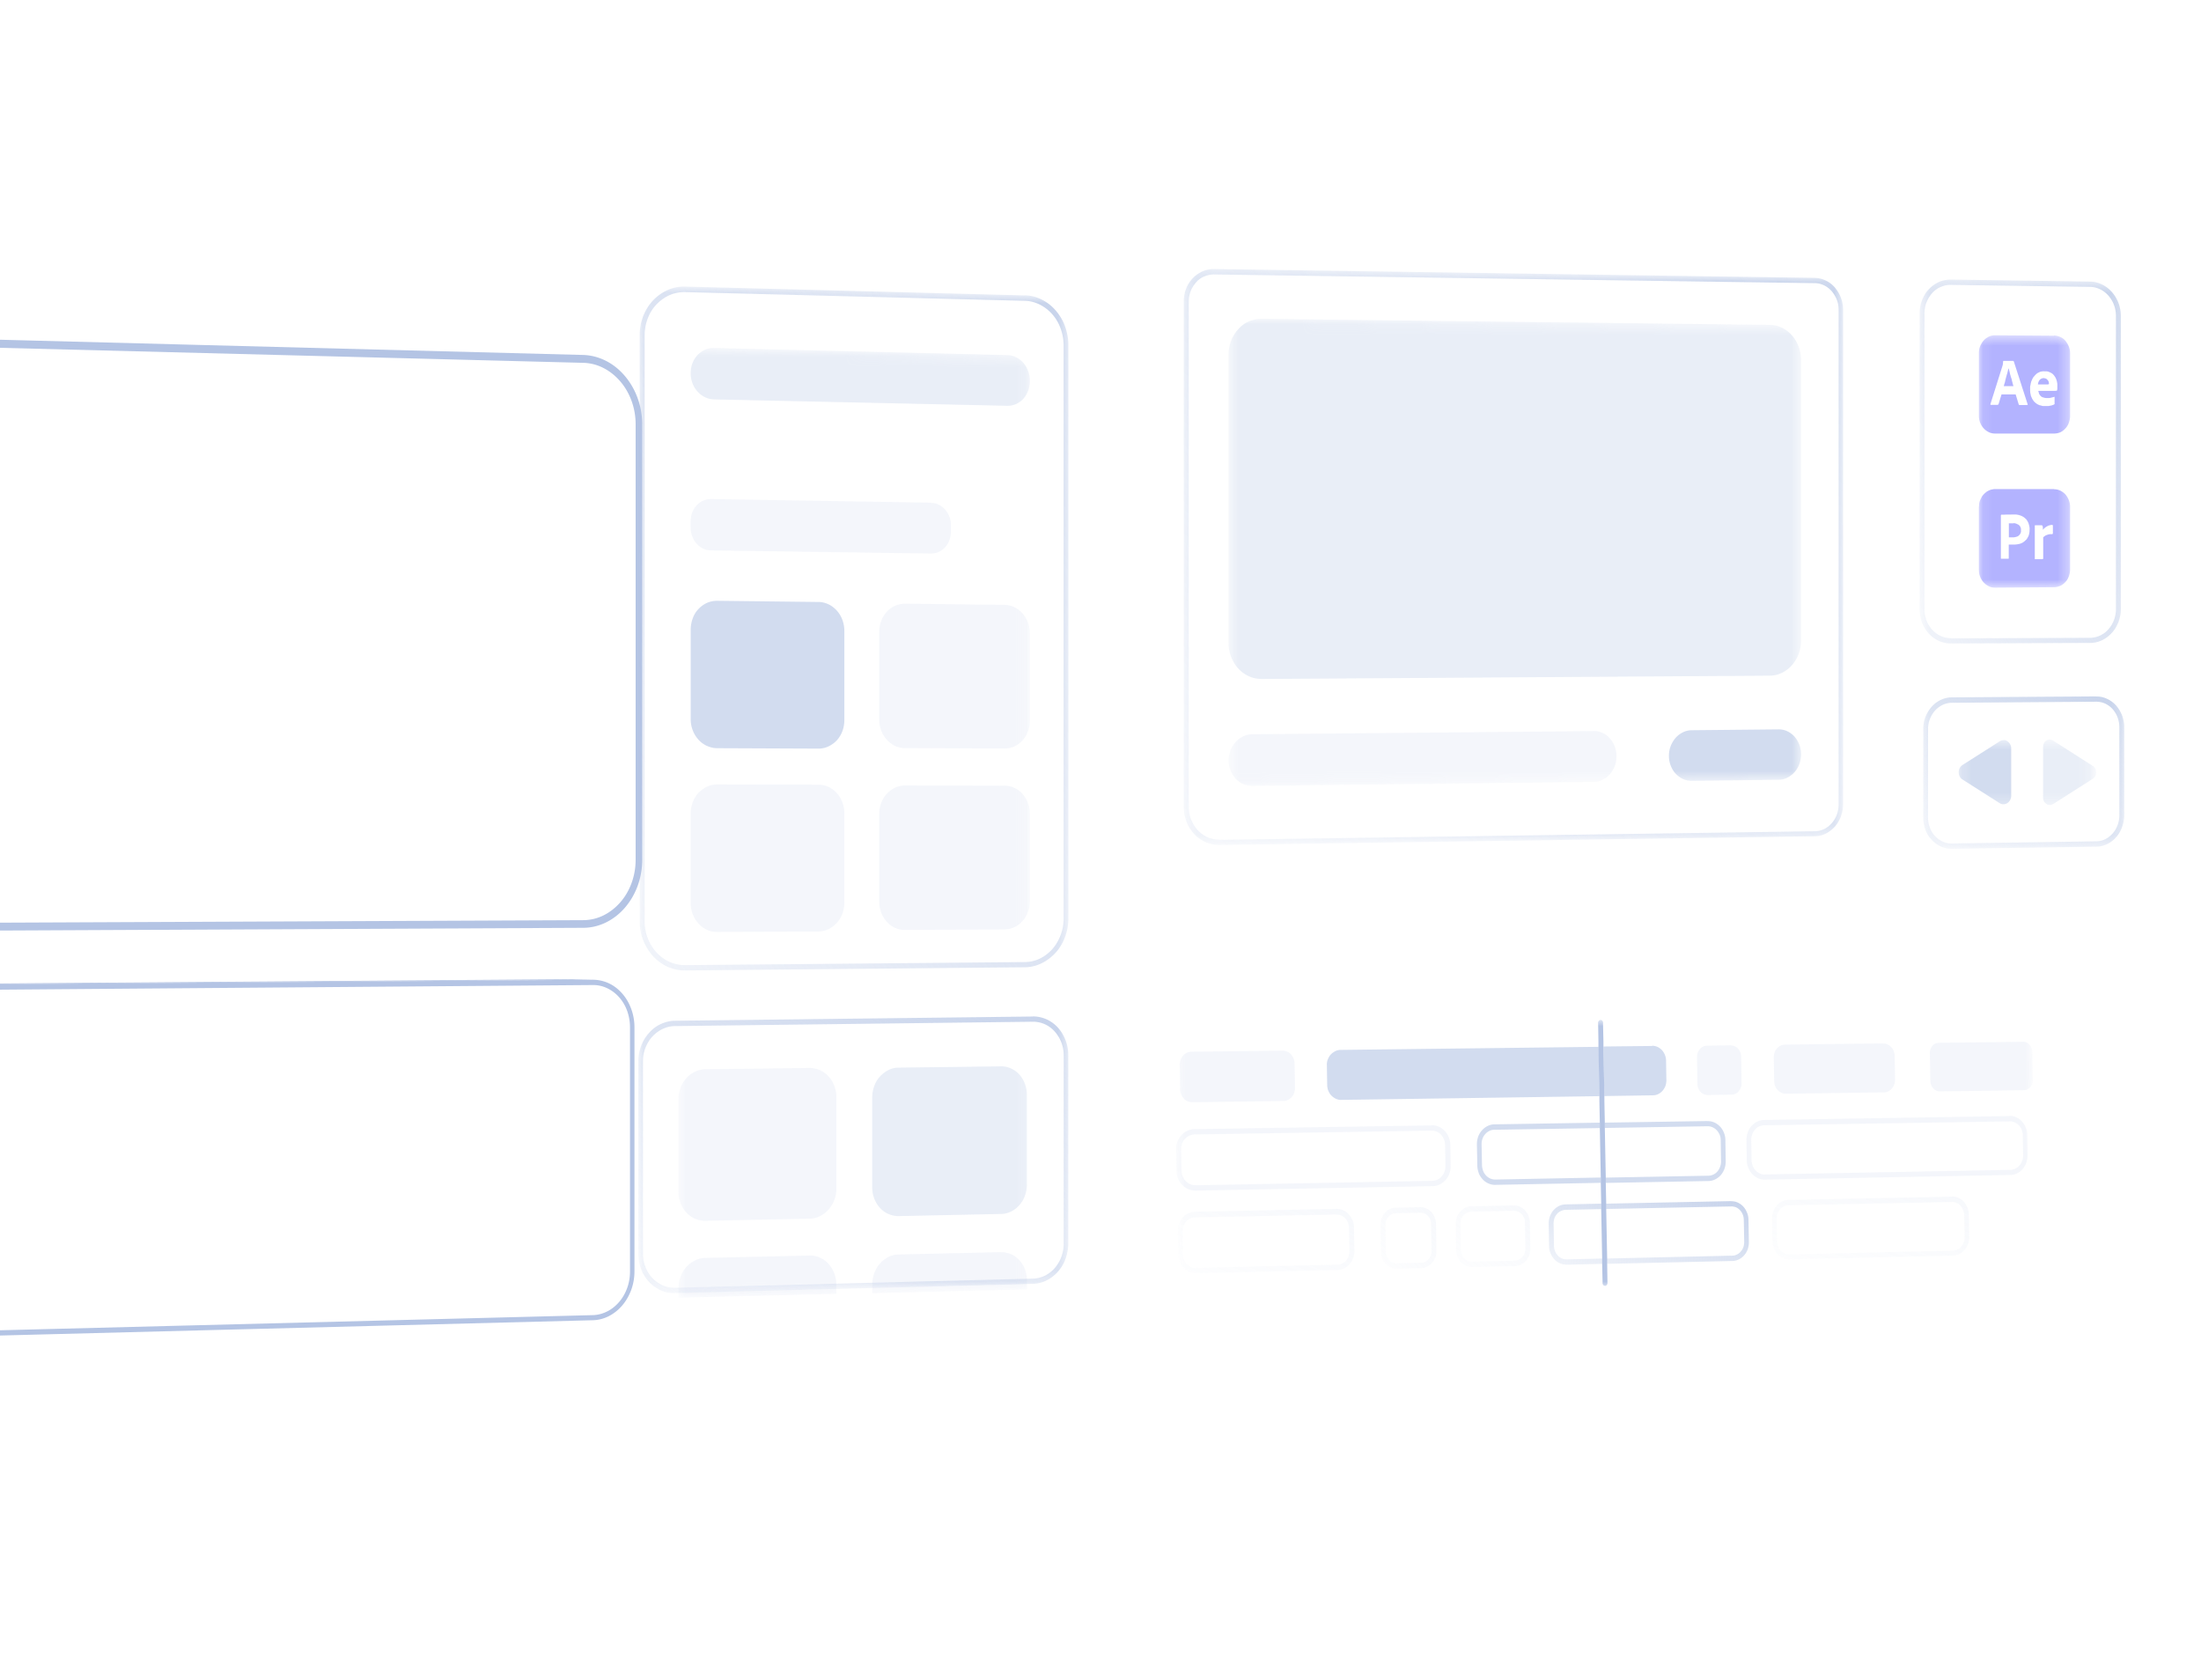 <svg xmlns:xlink="http://www.w3.org/1999/xlink" xmlns="http://www.w3.org/2000/svg" width="207" height="158" fill="none">
    <style>
        <![CDATA[.B{fill:#B4C4E4}.C{fill:#fff}.D{opacity:.15}.E{fill:#ffffff}.F{fill-opacity:.75}.G{opacity:.6}.H{color-interpolation-filters:sRGB}.I{flood-opacity:0}]]></style>
    <g filter="url(#b)">
        <mask id="A" maskUnits="userSpaceOnUse" x="190" y="92" width="3" height="1">
            <path d="M190.96 92.561l1.89.06h-.03-.03-.03-.03l-1.89-.06h.03.03.03.03z" class="C"/>
        </mask>
        <g mask="url(#A)" class="E">
            <path d="M192.74 92.621l-1.89-.06h.03.03.03.03l1.89.06h-.03-.03-.03-.03z"/>
        </g>
        <mask id="B" maskUnits="userSpaceOnUse" x="190" y="92" width="3" height="1">
            <path d="M190.97 92.08l1.89.05h-.03-.03-.03-.03l-1.89-.05h.03.03.03.03z" class="C"/>
        </mask>
        <g mask="url(#B)" class="B">
            <path d="M192.74 92.13l-1.89-.05h.03.03.03.03l1.89.05h-.03-.03-.03-.03z"/>
        </g>
        <path d="M109.42 93.271l-1.62-.07 83.04-.64 1.9.06-83.32.65z" class="E"/>
        <path d="M109.42 92.76l-1.62-.06 83.04-.62 1.9.05-83.32.63z" class="B"/>
        <mask id="C" maskUnits="userSpaceOnUse" x="107" y="125" width="3" height="1">
            <path d="M108.88 125.77l-1.62-.2.13.01h.13.13.13l1.62.2h-.14-.13-.13c-.04 0-.09 0-.13-.01h.01z" class="C"/>
        </mask>
        <g mask="url(#C)" class="B">
            <path d="M108.88 125.77l-1.62-.2.13.01h.13.13.13l1.62.2h-.14-.13-.13c-.04 0-.09 0-.13-.01"/>
        </g>
        <mask id="D" maskUnits="userSpaceOnUse" x="103" y="121" width="6" height="5">
            <path d="M108.88 125.77l-1.62-.2c-.47-.06-.91-.21-1.31-.44a3.79 3.79 0 0 1-1.06-.9 4.15 4.15 0 0 1-.7-1.25c-.16-.46-.26-.97-.26-1.5l1.61.18c0 .53.09 1.04.26 1.51s.41.89.71 1.26a3.79 3.79 0 0 0 1.06.9c.4.23.85.38 1.32.44h-.01z"
                  class="C"/>
        </mask>
        <g mask="url(#D)" class="E">
            <path d="M108.88 125.77l-1.62-.2c-.47-.06-.91-.21-1.31-.44a3.79 3.79 0 0 1-1.06-.9 4.15 4.15 0 0 1-.7-1.25c-.16-.46-.26-.97-.26-1.5l1.61.18c0 .53.09 1.04.26 1.51s.41.89.71 1.26a3.79 3.79 0 0 0 1.06.9c.4.23.85.38 1.32.44"/>
        </g>
        <path d="M105.54 121.669l-1.6-.19V97.44l1.6.08v24.15z" class="E"/>
        <path d="M192.74 92.621c.49 0 .95.1 1.37.3a3.54 3.54 0 0 1 1.12.85c.32.36.57.79.75 1.27s.27 1.01.27 1.56v22.95c0 .55-.1 1.09-.27 1.57s-.43.92-.75 1.3a3.53 3.53 0 0 1-1.12.89c-.42.21-.88.34-1.37.35l-83.32 2.13a3.63 3.63 0 0 1-1.51-.29c-.47-.2-.88-.5-1.23-.88a4.28 4.28 0 0 1-.83-1.32c-.2-.5-.3-1.05-.3-1.64v-24.14c0-.59.11-1.14.3-1.65s.48-.97.83-1.35a3.9 3.9 0 0 1 1.23-.91 3.63 3.63 0 0 1 1.51-.34l83.32-.65z"
              fill="url(#e)"/>
        <mask id="E" maskUnits="userSpaceOnUse" x="103" y="93" width="7" height="5">
            <path d="M105.54 97.521l-1.61-.08a4.64 4.64 0 0 1 .3-1.64c.19-.5.48-.96.83-1.34a3.94 3.94 0 0 1 1.23-.91c.47-.22.97-.34 1.5-.34l1.62.06c-.54 0-1.04.13-1.51.34a3.79 3.79 0 0 0-1.23.91 4.31 4.31 0 0 0-.83 1.35c-.2.51-.3 1.07-.3 1.65z"
                  class="C"/>
        </mask>
        <g mask="url(#E)" class="E">
            <path d="M105.54 97.521l-1.61-.08a4.73 4.73 0 0 1 .19-1.32c.12-.41.31-.8.54-1.15a3.98 3.98 0 0 1 .82-.91c.31-.25.66-.47 1.04-.61l1.62.06c-.38.15-.73.35-1.05.61s-.59.57-.82.92-.41.74-.54 1.16-.19.86-.19 1.33"/>
            <path d="M108.14 93.511l-1.62-.06c.1-.04.2-.07.3-.1s.21-.05.31-.07l.32-.05.33-.02 1.62.06c-.11 0-.22 0-.33.02l-.32.05a3.53 3.53 0 0 0-.31.08l-.3.1"/>
        </g>
        <mask id="F" maskUnits="userSpaceOnUse" x="103" y="121" width="6" height="6">
            <path d="M108.82 126.28l-1.62-.2a4.12 4.12 0 0 1-1.47-.49 4.19 4.19 0 0 1-1.18-1c-.33-.4-.6-.88-.79-1.4a4.9 4.9 0 0 1-.29-1.68l1.61.18c0 .6.1 1.17.29 1.69s.46 1 .79 1.41.74.75 1.19 1.01.95.43 1.47.49v-.01z"
                  class="C"/>
        </mask>
        <g mask="url(#F)" class="B">
            <path d="M108.82 126.28l-1.62-.2a4.12 4.12 0 0 1-1.47-.49 4.19 4.19 0 0 1-1.18-1c-.33-.4-.6-.88-.79-1.4a4.9 4.9 0 0 1-.29-1.68l1.61.18c0 .6.1 1.17.29 1.69s.46 1 .79 1.41.74.75 1.19 1.01.95.43 1.47.49"/>
        </g>
        <path d="M105.08 121.679l-1.61-.19v-24.04l1.61.08v24.15z" class="B"/>
        <mask id="G" maskUnits="userSpaceOnUse" x="103" y="92" width="7" height="6">
            <path d="M105.08 97.529l-1.61-.08c0-.65.12-1.27.34-1.84s.54-1.08.93-1.51a4.31 4.31 0 0 1 1.38-1.02 4.01 4.01 0 0 1 1.68-.38l1.62.06a4.02 4.02 0 0 0-1.69.38c-.52.24-.99.59-1.38 1.03s-.71.95-.93 1.51-.34 1.19-.34 1.85z"
                  class="C"/>
        </mask>
        <g mask="url(#G)" class="B">
            <path d="M105.08 97.529l-1.61-.08c0-.52.08-1.01.22-1.48a5.08 5.08 0 0 1 .6-1.29 4.53 4.53 0 0 1 .92-1.03c.35-.29.75-.52 1.17-.69l1.62.06c-.42.16-.82.4-1.17.69a4.82 4.82 0 0 0-.93 1.03c-.26.39-.47.83-.61 1.3s-.22.97-.22 1.49"/>
            <path d="M108 93.029l-1.62-.06.34-.11.35-.08.36-.05.37-.02 1.62.06c-.12 0-.25 0-.37.02l-.36.05a3.59 3.59 0 0 0-.35.08l-.34.11z"/>
        </g>
        <path d="M192.74 92.131c.54 0 1.06.12 1.53.34s.89.55 1.25.96.64.89.84 1.43a5.03 5.03 0 0 1 .31 1.75v22.94c0 .62-.11 1.22-.31 1.76s-.49 1.04-.84 1.45a4.15 4.15 0 0 1-1.25 1c-.47.24-.99.38-1.53.39l-83.32 2.15a3.84 3.84 0 0 1-1.69-.33 4.19 4.19 0 0 1-1.38-.98c-.39-.42-.71-.92-.93-1.48s-.34-1.18-.34-1.84v-24.15a5.15 5.15 0 0 1 .34-1.85c.22-.57.54-1.08.93-1.51s.86-.78 1.38-1.03 1.09-.38 1.69-.38l83.32-.62zm3.51 27.43v-22.95a4.6 4.6 0 0 0-.27-1.56c-.17-.47-.43-.91-.75-1.27a3.54 3.54 0 0 0-1.12-.85 3.02 3.02 0 0 0-1.37-.3l-83.32.65c-.54 0-1.04.13-1.51.34a3.79 3.79 0 0 0-1.23.91 4.31 4.31 0 0 0-.83 1.35c-.2.51-.3 1.07-.3 1.65v24.14a4.64 4.64 0 0 0 .3 1.64 4 4 0 0 0 .83 1.32c.35.37.77.67 1.23.88s.97.31 1.51.29l83.32-2.13c.49-.01.95-.14 1.37-.35s.8-.52 1.12-.89.57-.81.75-1.3.27-1.02.27-1.57z"
              class="B"/>
    </g>
    <g filter="url(#c)">
        <mask id="H" maskUnits="userSpaceOnUse" x="108" y="86" width="3" height="1">
            <path d="M110.53 86.87l-1.62-.03h.03.03.03.03l1.62.03h-.03-.03-.03-.03z" class="C"/>
        </mask>
        <g mask="url(#H)" class="B">
            <path d="M110.53 86.87l-1.62-.03h.03.03.03.03l1.62.03h-.03-.03-.03-.03z"/>
        </g>
        <mask id="I" maskUnits="userSpaceOnUse" x="108" y="32" width="3" height="1">
            <path d="M108.28 32.26l1.62-.2c.06 0 .12-.01.19-.02s.12 0 .19-.01.13 0 .19 0h.19l-1.62.2h-.19-.19c-.06 0-.12 0-.19.01l-.18.02h-.01z"
                  class="C"/>
        </mask>
        <g mask="url(#I)" class="B">
            <path d="M110.66 32.02l-1.62.2h-.19-.19c-.06 0-.12 0-.19.01l-.18.02 1.62-.2c.06 0 .12-.01.19-.02s.12 0 .19-.01.13 0 .19 0h.19"/>
        </g>
        <mask id="J" maskUnits="userSpaceOnUse" x="103" y="80" width="8" height="7">
            <path d="M110.53 86.869l-1.62-.03a5.2 5.2 0 0 1-2.07-.49c-.64-.3-1.21-.74-1.68-1.27s-.87-1.16-1.13-1.86-.42-1.47-.42-2.27h1.61a6.34 6.34 0 0 0 .42 2.29 6.02 6.02 0 0 0 1.14 1.87 5.56 5.56 0 0 0 1.69 1.28c.64.31 1.34.48 2.07.5l-.01-.02z"
                  class="C"/>
        </mask>
        <g mask="url(#J)" class="E">
            <path d="M110.53 86.869l-1.62-.03a5.2 5.2 0 0 1-2.07-.49c-.64-.3-1.21-.74-1.68-1.27s-.87-1.16-1.13-1.86-.42-1.47-.42-2.27h1.61a6.34 6.34 0 0 0 .42 2.29 6.02 6.02 0 0 0 1.14 1.87 5.56 5.56 0 0 0 1.69 1.28c.64.31 1.34.48 2.07.5"/>
        </g>
        <path d="M105.21 80.95l-1.61-.01V38.01l1.61-.17v43.11z" class="E"/>
        <mask id="K" maskUnits="userSpaceOnUse" x="103" y="32" width="7" height="7">
            <path d="M108.28 32.259l1.62-.2a4.94 4.94 0 0 0-1.85.62c-.56.32-1.07.75-1.49 1.26a5.78 5.78 0 0 0-.99 1.77 6.43 6.43 0 0 0-.36 2.13l-1.61.18c0-.75.13-1.46.36-2.12a5.73 5.73 0 0 1 .99-1.76c.42-.51.92-.94 1.48-1.26s1.18-.53 1.84-.62h.01z"
                  class="C"/>
        </mask>
        <g mask="url(#K)" class="E">
            <path d="M105.21 37.839l-1.61.18c0-.65.1-1.27.27-1.85s.43-1.12.76-1.6.71-.9 1.16-1.25.94-.62 1.47-.81l1.62-.2a5.15 5.15 0 0 0-1.47.81c-.44.35-.83.77-1.16 1.26a6.04 6.04 0 0 0-.76 1.6 6.29 6.29 0 0 0-.27 1.86"/>
            <path d="M108.87 32.299l-1.62.2.25-.08.25-.07c.08-.02.17-.04.26-.05l.26-.04 1.62-.2-.26.04c-.08.02-.17.03-.26.05l-.26.07-.25.08"/>
        </g>
        <path d="M191.829 34.109a4.52 4.52 0 0 1 1.93.49c.59.3 1.12.73 1.57 1.25s.81 1.14 1.06 1.82.39 1.43.39 2.21v40.96a6.36 6.36 0 0 1-.39 2.2c-.25.68-.61 1.29-1.06 1.8s-.98.93-1.57 1.22-1.24.45-1.93.45l-81.17.35c-.75 0-1.47-.16-2.12-.46a5.38 5.38 0 0 1-1.73-1.27c-.49-.54-.89-1.18-1.17-1.89s-.43-1.49-.43-2.31v-43.09c0-.82.15-1.6.43-2.31a5.82 5.82 0 0 1 1.17-1.86c.49-.52 1.08-.95 1.73-1.23s1.37-.43 2.12-.41l81.17 2.09v-.01z"
              fill="url(#f)"/>
        <mask id="L" maskUnits="userSpaceOnUse" x="102" y="80" width="9" height="8">
            <path d="M110.5 87.63l-1.62-.04a5.7 5.7 0 0 1-2.32-.56 6.14 6.14 0 0 1-1.9-1.43 6.69 6.69 0 0 1-1.28-2.1c-.3-.79-.47-1.65-.47-2.56h1.6c0 .92.17 1.79.47 2.58a6.74 6.74 0 0 0 1.28 2.11 6.33 6.33 0 0 0 1.9 1.44 5.55 5.55 0 0 0 2.33.56h.01z"
                  class="C"/>
        </mask>
        <g mask="url(#L)" class="B">
            <path d="M110.5 87.63l-1.62-.04a5.7 5.7 0 0 1-2.32-.56 6.14 6.14 0 0 1-1.9-1.43 6.69 6.69 0 0 1-1.28-2.1c-.3-.79-.47-1.65-.47-2.56h1.6c0 .92.17 1.79.47 2.58a6.74 6.74 0 0 0 1.28 2.11 6.33 6.33 0 0 0 1.9 1.44 5.55 5.55 0 0 0 2.33.56"/>
        </g>
        <path d="M104.52 80.95l-1.61-.01V38l1.61-.18v43.13z" class="B"/>
        <mask id="M" maskUnits="userSpaceOnUse" x="102" y="31" width="8" height="7">
            <path d="M108.18 31.509l1.62-.21c-.74.09-1.45.34-2.08.7s-1.2.85-1.68 1.43-.86 1.25-1.12 1.99-.41 1.55-.41 2.39l-1.6.18c0-.84.14-1.65.41-2.38s.64-1.41 1.12-1.99a6.1 6.1 0 0 1 1.67-1.42c.63-.36 1.33-.6 2.07-.7v.01z"
                  class="C"/>
        </mask>
        <g mask="url(#M)" class="B">
            <path d="M104.519 37.818l-1.6.18a7.19 7.19 0 0 1 .31-2.09c.2-.66.49-1.26.86-1.8s.81-1.02 1.31-1.41a5.87 5.87 0 0 1 1.66-.92l1.62-.21c-.6.21-1.16.52-1.66.92s-.94.87-1.31 1.42-.66 1.15-.86 1.81-.31 1.36-.31 2.1"/>
            <path d="M108.66 31.569l-1.62.21.28-.09.28-.08c.09-.03.19-.04.29-.06l.29-.05 1.62-.21a2.5 2.5 0 0 0-.29.05l-.29.06a2.29 2.29 0 0 0-.28.08l-.28.09z"/>
        </g>
        <path d="M191.83 33.379c.77.02 1.5.22 2.17.56s1.27.83 1.77 1.42.91 1.29 1.19 2.06a7.28 7.28 0 0 1 .44 2.49v40.94a7.18 7.18 0 0 1-.44 2.48c-.28.76-.69 1.45-1.19 2.03s-1.1 1.05-1.77 1.38-1.4.51-2.17.51l-81.17.38a5.63 5.63 0 0 1-2.38-.52c-.73-.34-1.4-.82-1.95-1.43a6.94 6.94 0 0 1-1.32-2.13c-.31-.8-.48-1.68-.48-2.61v-43.12c0-.93.17-1.8.48-2.6a6.4 6.4 0 0 1 1.32-2.1 6.06 6.06 0 0 1 1.95-1.39c.73-.32 1.54-.49 2.38-.47l81.17 2.12zm4.95 47.47v-40.96c0-.78-.14-1.53-.39-2.21s-.61-1.3-1.06-1.82-.98-.95-1.57-1.25a4.38 4.38 0 0 0-1.93-.49l-81.17-2.09c-.75-.02-1.47.13-2.12.41a5.12 5.12 0 0 0-1.73 1.23 6.05 6.05 0 0 0-1.17 1.86c-.28.7-.43 1.49-.43 2.31v43.11c0 .82.15 1.6.43 2.31s.68 1.35 1.17 1.89a5.38 5.38 0 0 0 1.73 1.27c.65.3 1.37.46 2.12.46l81.17-.35c.69 0 1.34-.16 1.93-.45s1.12-.71 1.57-1.22.81-1.12 1.06-1.8a6.36 6.36 0 0 0 .39-2.2"
              class="B"/>
    </g>
    <mask id="N" maskUnits="userSpaceOnUse" x="111" y="25" width="63" height="55">
        <path d="M111.33 79.51V25.26l62.02.91V78.6l-62.02.91z" class="C"/>
    </mask>
    <g mask="url(#N)">
        <path d="M170.68 26.619l-56.5-.82c-.33 0-.64.06-.93.19s-.54.31-.76.54-.39.51-.51.82a2.78 2.78 0 0 0-.19 1v47.5a3.31 3.31 0 0 0 .23 1.22c.15.38.36.71.62.99s.57.51.92.66.72.24 1.12.23l55.99-.81c.31 0 .6-.08.87-.21s.51-.32.71-.55.36-.5.48-.8.17-.63.17-.98v-46.44a2.84 2.84 0 0 0-.17-.98c-.11-.3-.28-.57-.48-.8s-.44-.42-.71-.55-.56-.21-.87-.21"
              fill="url(#g)"/>
        <path d="M114.69 78.959a2.77 2.77 0 0 1-1.12-.23c-.34-.15-.66-.38-.92-.66s-.47-.62-.62-.99a3.23 3.23 0 0 1-.23-1.22v-47.5c0-.36.07-.7.19-1s.3-.58.51-.82.47-.42.76-.54.6-.2.93-.19l56.5.82c.31 0 .6.08.87.21s.51.32.71.55.36.5.48.8.17.63.17.98v46.46a2.84 2.84 0 0 1-.17.98c-.11.3-.28.57-.48.8s-.44.42-.71.55-.56.21-.87.21l-55.99.81m55.98-52.85l-56.5-.83c-.39 0-.77.07-1.11.23a2.92 2.92 0 0 0-.91.65c-.26.28-.47.61-.61.97s-.22.77-.22 1.2v47.51c0 .5.09.98.26 1.42a3.67 3.67 0 0 0 .72 1.15c.3.33.67.59 1.07.76s.84.27 1.3.27l55.99-.82a2.31 2.31 0 0 0 1.04-.25 2.83 2.83 0 0 0 .85-.65c.24-.27.44-.6.57-.96s.21-.75.21-1.17v-46.45a3.24 3.24 0 0 0-.21-1.17 3.3 3.3 0 0 0-.57-.96 2.54 2.54 0 0 0-.85-.65c-.32-.15-.67-.24-1.04-.25"
              fill="url(#h)" class="F"/>
    </g>
    <mask id="O" maskUnits="userSpaceOnUse" x="180" y="26" width="20" height="54">
        <path d="M180.55 79.86V26.25l19.22.28v53.04l-19.22.29z" class="C"/>
    </mask>
    <g mask="url(#O)">
        <path d="M196.57 26.979l-13.1-.19a2.39 2.39 0 0 0-.96.2c-.3.13-.56.33-.79.57a2.44 2.44 0 0 0-.53.86 3.06 3.06 0 0 0-.2 1.05v27.84c0 .37.07.73.2 1.05a2.89 2.89 0 0 0 .53.86c.22.24.49.44.79.58s.62.21.96.21l13.1-.05c.34 0 .66-.08.95-.22s.55-.34.77-.58a2.57 2.57 0 0 0 .52-.86c.12-.33.19-.67.19-1.04v-27.56c0-.37-.07-.72-.19-1.05a2.57 2.57 0 0 0-.52-.86c-.22-.24-.48-.45-.77-.59a2.33 2.33 0 0 0-.95-.23"
              fill="url(#i)"/>
        <path d="M183.47 60.009c-.34 0-.66-.07-.96-.21s-.56-.33-.79-.58-.41-.54-.53-.86-.2-.68-.2-1.05v-27.84c0-.37.07-.73.2-1.05a3.02 3.02 0 0 1 .53-.86 2.22 2.22 0 0 1 .79-.57c.3-.13.62-.21.96-.2l13.1.19c.34 0 .66.09.95.23a2.44 2.44 0 0 1 .77.59c.22.25.4.54.52.86a3.01 3.01 0 0 1 .19 1.05v27.57c0 .37-.07.72-.19 1.04s-.3.61-.52.86-.48.44-.77.58-.61.21-.95.22l-13.1.05m13.1-33.55l-13.1-.19c-.4 0-.79.08-1.14.24s-.66.39-.93.67-.48.63-.63 1.01a3.39 3.39 0 0 0-.23 1.25v27.85a3.43 3.43 0 0 0 .23 1.25c.15.38.36.73.63 1.02s.58.52.93.68.73.25 1.14.25l13.1-.05c.4 0 .78-.09 1.12-.25s.65-.4.92-.69.47-.63.62-1.01.23-.8.23-1.24v-27.56c0-.44-.08-.86-.23-1.24a3.4 3.4 0 0 0-.62-1.02c-.26-.29-.57-.53-.92-.7s-.72-.26-1.12-.27z"
              fill="url(#j)" class="F"/>
        <path d="M197.14 65.989l-13.58.1a1.91 1.91 0 0 0-.86.2c-.26.13-.51.31-.71.53a2.49 2.49 0 0 0-.48.78c-.11.29-.18.61-.18.95v8.36c0 .34.06.66.18.95s.28.55.48.77a2.11 2.11 0 0 0 .71.51c.27.12.56.18.86.18l13.58-.2a2.04 2.04 0 0 0 .85-.2c.26-.12.5-.31.69-.53a2.66 2.66 0 0 0 .47-.78 2.67 2.67 0 0 0 .17-.95v-8.27c0-.33-.06-.65-.17-.94s-.27-.55-.47-.77-.43-.39-.69-.51-.55-.19-.85-.18z"
              fill="url(#k)"/>
        <path d="M183.56 79.318c-.31 0-.6-.06-.86-.18s-.51-.3-.71-.51-.37-.48-.48-.77-.18-.61-.18-.95v-8.36c0-.34.06-.66.18-.95s.28-.56.48-.78.44-.4.71-.53.56-.2.86-.2l13.58-.1c.3 0 .59.06.85.18s.5.3.69.51.36.48.47.77.17.61.17.94v8.27a2.67 2.67 0 0 1-.17.95c-.11.29-.27.56-.47.78a2.36 2.36 0 0 1-.69.53 1.9 1.9 0 0 1-.85.2l-13.58.2zm13.58-13.83l-13.58.09c-.37 0-.72.09-1.04.24s-.61.37-.85.64-.44.59-.58.94-.21.74-.21 1.15v8.36c0 .41.08.79.21 1.14s.33.67.58.93a2.86 2.86 0 0 0 .85.62c.32.15.67.22 1.04.22l13.58-.2c.36 0 .71-.09 1.03-.24a2.61 2.61 0 0 0 .84-.64c.24-.27.43-.58.56-.94a3.34 3.34 0 0 0 .21-1.14v-8.27a2.99 2.99 0 0 0-.21-1.13c-.14-.34-.33-.66-.56-.92s-.52-.47-.84-.62-.66-.23-1.03-.22"
              fill="url(#l)" class="F"/>
    </g>
    <mask id="P" maskUnits="userSpaceOnUse" x="186" y="31" width="9" height="25">
        <path d="M186.09 55.34V31.52l8.59.06v23.71l-8.59.05z" class="C"/>
    </mask>
    <g mask="url(#P)">
        <path opacity=".75"
              d="M192.2 35.559s-.09 0-.14.02-.09.03-.13.06-.08.06-.11.1-.06.08-.08.13c-.01.02-.02.04-.03.07s-.02.05-.02.07-.01.05-.02.07 0 .05-.01.07h.76.06.05.05.04l.08-.04v-.04l-.02-.14c-.02-.06-.04-.11-.07-.15a1.2 1.2 0 0 0-.11-.12c-.04-.04-.09-.06-.13-.07s-.1-.03-.15-.03m-3.33-.91l-.03.12-.03.13-.03.13c-.01.05-.02.09-.04.13-.01.05-.03.1-.04.14l-.04.15c-.01.05-.03.1-.04.15s-.03.1-.04.15l-.03.15c-.01.05-.02.1-.04.14s-.03.09-.04.14-.03.09-.04.13h.91l-.02-.07c-.01-.03-.01-.05-.02-.07s-.02-.05-.02-.07-.02-.05-.02-.07c0-.03-.01-.05-.02-.08s-.01-.06-.02-.09-.02-.06-.02-.09-.02-.06-.02-.09l-.03-.09-.03-.09-.03-.09c-.01-.03-.02-.06-.02-.09l-.03-.09c-.01-.03-.02-.06-.02-.09s-.02-.06-.02-.09-.02-.06-.02-.08c0-.03-.01-.06-.02-.08s-.01-.05-.02-.08-.01-.05-.02-.07-.01-.05-.02-.07m3.54 3.51h-.02-.02-.04-.19c-.06 0-.12-.01-.18-.03s-.11-.03-.16-.04-.1-.04-.15-.06c-.04-.02-.09-.04-.13-.07l-.12-.09c-.04-.03-.07-.07-.11-.1s-.07-.08-.1-.12-.06-.08-.08-.12-.05-.08-.07-.13a1.63 1.63 0 0 0-.06-.13c-.02-.04-.03-.09-.04-.14l-.03-.14c-.01-.05-.02-.09-.02-.14s-.01-.1-.01-.14v-.15-.16c0-.05 0-.11.02-.16s.02-.1.03-.16.03-.1.04-.16a.58.58 0 0 1 .05-.14 1.96 1.96 0 0 0 .06-.14c.02-.05.05-.09.07-.13a.47.47 0 0 1 .09-.12l.09-.11.1-.1c.03-.03.07-.06.11-.09s.08-.05.12-.07l.13-.06c.04-.02.09-.03.14-.04s.1-.01.15-.02.11 0 .16 0h.02.02.13c.04 0 .09.01.13.02s.08.02.12.04.08.03.12.05l.11.06c.04.02.07.05.1.07s.06.06.09.09.05.06.08.1l.07.1c.02.03.04.07.06.11a.61.61 0 0 1 .05.12c.01.04.03.08.04.12l.03.12c.01.04.01.08.02.12s0 .08.01.12 0 .08 0 .12v.07.07.06.06l-.02.16-.05.05h-.11s-.03.01-.05.01h-.05-.06-.06-.06-.06-.07-.07-1.13s0 .05.02.08.01.06.02.09l.03.09c.01.03.03.06.04.08.02.02.03.05.05.07s.04.05.06.07.05.04.07.06.05.03.08.04c.03.02.07.03.11.04l.11.03a.43.43 0 0 0 .12.02h.12.09.09c.03 0 .06 0 .09-.01s.06-.01.09-.02c.03 0 .05 0 .08-.02s.05-.01.08-.02.05-.02.08-.02.05-.02.08-.03l.02.04v.65l-.03.03c-.03.01-.06.03-.09.04l-.09.03-.09.03c-.03.01-.06.01-.09.02-.03 0-.07.01-.1.02s-.07.01-.1.01h-.1-.11m-5.21-.09l-.03-.07 1.15-3.65.03-.13.02-.26.02-.04h.93l.05.03 1.31 4.06-.03.06h-.75l-.06-.05-.29-.95h-1.33l-.28.92-.07.06h-.68m5.97-6.5l-5.55-.04c-.21 0-.41.04-.59.13s-.35.21-.48.36a1.9 1.9 0 0 0-.33.53c-.08.2-.12.42-.12.65v5.9c0 .23.04.45.12.65s.19.38.33.53a1.68 1.68 0 0 0 .48.36c.18.09.38.13.59.13h5.55c.21 0 .41-.04.59-.12s.34-.21.48-.36.25-.33.32-.53.12-.42.12-.65v-5.87c0-.23-.04-.45-.12-.65s-.19-.38-.32-.54-.3-.28-.48-.36-.38-.13-.59-.14m-3.82 17.661h-.02-.02-.09-.1-.1-.1v1.32h.14.19.1c.03 0 .07 0 .1-.01s.07-.01.1-.02l.1-.03c.03 0 .06-.02.09-.03s.05-.03.08-.05.05-.04.07-.06.04-.04.06-.07c.02-.02.04-.05.05-.08s.03-.06.04-.09a.36.36 0 0 0 .02-.11v-.12-.09c0-.03 0-.06-.01-.09l-.03-.09c-.01-.03-.03-.06-.04-.08s-.03-.05-.05-.07l-.06-.06c-.02-.02-.04-.04-.07-.05s-.05-.03-.08-.04-.06-.03-.09-.04l-.09-.03c-.03-.01-.06-.01-.09-.02s-.06 0-.1 0m2.73.66l.09-.1.09-.09c.03-.03.07-.05.1-.08s.07-.05.11-.07.08-.05.13-.07.09-.04.13-.05l.14-.03c.05-.01.1-.01.14-.01l.05.04v.78l-.06.05h-.03-.17c-.05 0-.11.02-.16.03s-.11.03-.16.05-.1.04-.15.07l-.18.14v2.01l-.05.05h-.7-.02-.02v-.03-.02-2.2-.3-.31-.07-.07-.07-.07-.03l.02-.02h.64l.07.06c0 .03.02.06.02.09s.01.06.01.09v.09.09m-3.91 2.75l-.04-.04v-4.07l.03-.05h.2l.27-.01h.31l.33-.01h.21c.07 0 .13.01.19.02s.12.02.18.04l.16.05.13.06c.04.02.08.05.12.07s.08.06.12.09.07.07.11.1c.03.03.06.06.08.1s.05.07.07.11l.06.12c.02.04.03.08.05.12l.03.13.03.13.02.13c.01.05 0 .09 0 .13l-.01.24-.04.22c-.02.07-.04.14-.07.2l-.1.18c-.03.05-.07.11-.12.15s-.09.09-.14.13l-.15.11c-.05.03-.11.06-.17.08-.06.03-.12.05-.19.06s-.13.03-.2.04l-.21.02h-.22-.18-.16v1.29.02l-.02.02h-.02-.69m4.99-6.55h-5.55c-.1 0-.2.02-.3.04a1.11 1.11 0 0 0-.29.1c-.1.05-.18.09-.26.16s-.16.13-.23.21-.14.16-.19.26l-.14.29a1.18 1.18 0 0 0-.08.31l-.03.33v5.9c0 .23.04.45.12.65s.19.38.33.53a1.68 1.68 0 0 0 .48.36c.18.09.38.13.59.13l5.55-.04c.21 0 .41-.05.59-.13s.34-.21.48-.36.25-.33.32-.53.12-.42.12-.65v-5.87c0-.23-.04-.45-.12-.65s-.19-.38-.32-.53-.3-.27-.48-.36-.38-.13-.59-.13"
              fill="#99f"/>
    </g>
    <mask id="Q" maskUnits="userSpaceOnUse" x="110" y="95" width="82" height="27">
        <path d="M110.85 121.92l-.45-25.589 80.66-.85.43 24.469-80.64 1.97z" class="C"/>
    </mask>
    <g mask="url(#Q)">
        <path d="M120.61 98.801l-8.56.1c-.15 0-.3.04-.43.1s-.25.15-.35.26a1.28 1.28 0 0 0-.24.39c-.06.15-.08.31-.08.47l.04 2.34c0 .17.04.33.1.47a1.39 1.39 0 0 0 .25.38c.1.11.23.2.36.25a1.23 1.23 0 0 0 .44.09l8.56-.12c.15 0 .3-.04.43-.1s.25-.15.35-.26a1.09 1.09 0 0 0 .23-.39 1.45 1.45 0 0 0 .08-.47l-.04-2.32c0-.17-.04-.33-.1-.47a1.36 1.36 0 0 0-.24-.38c-.1-.11-.22-.19-.36-.25a1.08 1.08 0 0 0-.44-.09z"
              class="B D"/>
        <path d="M150.35 98.44l-24.26.29c-.18 0-.36.04-.51.12s-.3.18-.42.31-.21.29-.28.46-.1.36-.09.56l.03 1.84a1.47 1.47 0 0 0 .11.56c.07.17.17.33.29.45s.27.23.43.3.33.11.52.1l24.26-.35-.08-4.66m5.03-.06l-4.58.05.08 4.66 4.58-.07c.18 0 .34-.04.5-.12a1.23 1.23 0 0 0 .4-.31c.11-.13.21-.28.27-.45s.09-.36.09-.56l-.03-1.81a1.42 1.42 0 0 0-.11-.55c-.07-.17-.16-.32-.28-.45s-.26-.23-.41-.3a1.18 1.18 0 0 0-.5-.11"
              class="B G"/>
        <path d="M162.77 98.301l-2.23.03a.78.78 0 0 0-.37.09c-.11.06-.22.13-.3.23a1.27 1.27 0 0 0-.2.34c-.05.13-.07.27-.07.42l.04 2.51a1.07 1.07 0 0 0 .08.41c.05.12.12.24.21.34a.84.84 0 0 0 .31.22c.12.05.24.08.38.08l2.23-.03a.78.78 0 0 0 .37-.09c.11-.06.22-.13.3-.23a1.27 1.27 0 0 0 .2-.34c.05-.13.07-.27.07-.42l-.04-2.5a1.07 1.07 0 0 0-.08-.41c-.05-.12-.12-.24-.21-.34a.84.84 0 0 0-.31-.22c-.12-.05-.24-.08-.38-.08m14.34-.19l-9.23.11c-.15 0-.29.04-.42.1s-.24.15-.34.26-.17.24-.22.38-.08.3-.08.47l.04 2.23c0 .17.04.32.09.46s.14.27.24.38a1.07 1.07 0 0 0 .35.25.99.99 0 0 0 .42.09l9.23-.13a.92.92 0 0 0 .41-.1 1.03 1.03 0 0 0 .33-.26c.09-.11.17-.24.22-.38a1.39 1.39 0 0 0 .08-.46l-.04-2.22c0-.16-.04-.32-.09-.46a1.16 1.16 0 0 0-.23-.37 1.07 1.07 0 0 0-.34-.25.99.99 0 0 0-.42-.09m13.13-.16l-7.89.09c-.12 0-.23.03-.34.08s-.2.12-.27.21-.14.2-.18.31-.06.25-.06.38l.05 2.62c0 .13.03.26.08.38s.11.22.19.31.18.16.28.21.22.07.34.07l7.89-.11c.12 0 .24-.03.34-.08a.79.79 0 0 0 .27-.21c.07-.09.14-.2.18-.31s.06-.25.06-.38l-.05-2.61c0-.13-.03-.26-.07-.38s-.11-.22-.19-.31-.17-.16-.28-.21-.22-.07-.34-.07"
              class="B D"/>
        <path d="M125.67 114.211l-13.29.27a1.04 1.04 0 0 0-.46.11 1.25 1.25 0 0 0-.37.28 1.33 1.33 0 0 0-.25.41 1.17 1.17 0 0 0-.08.5l.04 2.21a1.34 1.34 0 0 0 .1.49c.06.15.15.29.26.4s.24.21.38.27a1.18 1.18 0 0 0 .46.09l13.29-.3c.16 0 .31-.04.45-.11a1.25 1.25 0 0 0 .37-.28c.11-.12.19-.26.24-.41s.09-.32.08-.49l-.04-2.19c0-.18-.04-.34-.1-.49s-.15-.29-.26-.4a1.12 1.12 0 0 0-.38-.26c-.15-.06-.3-.09-.46-.09"
              fill="url(#m)" class="D"/>
        <path d="M112.46 119.24a1.18 1.18 0 0 1-.46-.09c-.14-.06-.27-.15-.38-.27s-.2-.25-.26-.4a1.34 1.34 0 0 1-.1-.49l-.04-2.21a1.59 1.59 0 0 1 .08-.5c.05-.15.14-.29.25-.41a1.25 1.25 0 0 1 .37-.28c.14-.07.29-.11.46-.11l13.29-.27a1.18 1.18 0 0 1 .46.09c.14.06.27.15.38.26a1.38 1.38 0 0 1 .26.4c.07.15.1.32.1.49l.04 2.19a1.57 1.57 0 0 1-.08.49 1.3 1.3 0 0 1-.24.41c-.1.12-.23.21-.37.28s-.29.11-.45.11l-13.29.3m13.2-5.55l-13.29.27c-.23 0-.44.06-.64.15s-.37.23-.52.39-.26.36-.34.58a2.02 2.02 0 0 0-.12.7l.04 2.21c0 .25.05.48.14.69a1.92 1.92 0 0 0 .36.56c.15.16.33.28.53.37s.42.13.65.13l13.29-.31c.22 0 .44-.06.63-.15s.37-.23.51-.39.26-.36.34-.57.12-.45.12-.69l-.04-2.19c0-.25-.05-.48-.14-.69a1.92 1.92 0 0 0-.36-.56c-.15-.16-.33-.28-.52-.37s-.41-.13-.64-.13z"
              fill="url(#n)" class="D F"/>
        <path d="M133.58 114.051l-2.3.05c-.14 0-.27.04-.39.09s-.22.14-.31.24-.16.22-.21.35-.07.27-.07.42l.04 2.55a.99.99 0 0 0 .09.42c.06.13.13.24.22.34s.2.17.32.23.25.08.39.08l2.3-.05c.14 0 .27-.04.38-.09a1 1 0 0 0 .31-.24c.09-.1.16-.22.21-.35s.07-.27.07-.42l-.04-2.54a1.16 1.16 0 0 0-.08-.42c-.05-.13-.13-.24-.22-.34s-.2-.17-.32-.22-.25-.08-.39-.08"
              fill="url(#o)" class="D"/>
        <path d="M131.36 118.811c-.14 0-.27-.02-.39-.08s-.23-.13-.32-.23-.17-.21-.22-.34a1.43 1.43 0 0 1-.09-.42l-.04-2.55c0-.15.02-.29.07-.42s.12-.25.21-.35.19-.18.31-.24a.86.86 0 0 1 .39-.09l2.3-.05c.14 0 .27.02.39.08s.23.13.32.22a1 1 0 0 1 .22.34 1.16 1.16 0 0 1 .08.42l.04 2.54c0 .15-.02.29-.07.42s-.12.25-.21.35-.19.18-.31.24a.85.85 0 0 1-.38.09l-2.3.05m2.21-5.27l-2.3.05c-.2 0-.39.05-.57.14a1.44 1.44 0 0 0-.46.35c-.13.15-.23.32-.3.51s-.11.4-.1.62l.04 2.55c0 .22.05.43.13.61s.19.36.32.5.29.25.47.33.37.12.57.11l2.3-.05a1.19 1.19 0 0 0 .56-.14 1.56 1.56 0 0 0 .46-.35c.13-.15.23-.32.3-.51s.11-.4.1-.62l-.04-2.54a1.6 1.6 0 0 0-.13-.62c-.08-.19-.19-.36-.32-.5s-.29-.25-.47-.33-.37-.12-.57-.11"
              fill="url(#p)" class="D F"/>
        <path d="M142.37 113.871l-4.01.08c-.14 0-.27.04-.4.1a.87.87 0 0 0-.32.25c-.09.11-.16.22-.21.36a1.07 1.07 0 0 0-.07.44l.04 2.46c0 .15.03.3.09.43s.13.25.22.35a.94.94 0 0 0 .33.23c.12.05.26.08.4.08l4.01-.09c.14 0 .27-.04.39-.1a.96.96 0 0 0 .32-.25c.09-.11.16-.23.21-.36s.08-.28.07-.44l-.04-2.45c0-.15-.03-.3-.09-.43a1.18 1.18 0 0 0-.23-.35c-.1-.1-.21-.18-.33-.23s-.26-.08-.4-.08"
              fill="url(#q)" class="D"/>
        <path d="M138.44 118.639c-.14 0-.28-.03-.4-.08s-.23-.13-.33-.23-.17-.22-.22-.35-.08-.28-.09-.43l-.04-2.46a1.31 1.31 0 0 1 .07-.44 1.07 1.07 0 0 1 .21-.36 1.11 1.11 0 0 1 .32-.25c.12-.06.25-.09.4-.1l4.01-.08c.14 0 .27.03.4.08s.23.13.33.23a1.18 1.18 0 0 1 .23.35c.06.13.09.28.09.43l.04 2.45a1.31 1.31 0 0 1-.07.44 1.07 1.07 0 0 1-.21.36 1.11 1.11 0 0 1-.32.25 1.02 1.02 0 0 1-.39.1l-4.01.09m3.92-5.28l-4.01.08a1.23 1.23 0 0 0-.57.14c-.17.09-.33.21-.47.36a1.53 1.53 0 0 0-.31.52c-.07.19-.11.41-.11.64l.04 2.46a1.65 1.65 0 0 0 .13.63 1.6 1.6 0 0 0 .33.51c.14.14.3.26.48.34s.37.12.58.11l4.01-.09a1.23 1.23 0 0 0 .57-.14c.17-.09.33-.21.46-.36a1.71 1.71 0 0 0 .31-.52c.07-.19.11-.41.1-.63l-.04-2.45a1.65 1.65 0 0 0-.13-.63 1.91 1.91 0 0 0-.32-.51c-.13-.15-.3-.26-.47-.34s-.37-.12-.58-.12z"
              fill="url(#r)" class="D F"/>
        <path d="M150.61 113.699l-3.35.07c-.16 0-.32.04-.45.11a1.39 1.39 0 0 0-.37.28c-.11.12-.19.26-.24.41s-.09.32-.08.5l.04 2.1a1.35 1.35 0 0 0 .1.5c.06.15.15.29.26.4s.24.21.38.27a1.18 1.18 0 0 0 .46.09l3.35-.08-.08-4.66m12.23-.25l-11.78.24.08 4.66 11.78-.27c.16 0 .31-.04.45-.11s.26-.16.36-.28.18-.26.24-.41.08-.32.08-.5l-.04-2.08a1.34 1.34 0 0 0-.1-.49c-.06-.15-.15-.29-.25-.4a1.26 1.26 0 0 0-.37-.27.98.98 0 0 0-.45-.09z"
              fill="url(#s)"/>
        <path d="M150.6 113.189l-3.35.07a1.46 1.46 0 0 0-.63.15c-.19.09-.37.23-.51.39a1.85 1.85 0 0 0-.34.58 2.02 2.02 0 0 0-.12.7l.04 2.1c0 .25.05.48.14.69a1.92 1.92 0 0 0 .36.56c.15.16.33.29.53.37a1.7 1.7 0 0 0 .64.13l3.35-.08v-.5l-3.36.08a1.18 1.18 0 0 1-.46-.09c-.14-.06-.27-.15-.38-.27s-.2-.25-.26-.4a1.35 1.35 0 0 1-.1-.5l-.04-2.1c0-.18.03-.34.08-.5a1.2 1.2 0 0 1 .24-.41 1.01 1.01 0 0 1 .37-.28c.14-.06.29-.11.45-.11l3.35-.07v-.5m12.22-.25l-11.78.24v.5l11.79-.24a1.13 1.13 0 0 1 .45.09 1.07 1.07 0 0 1 .37.27c.11.12.19.25.25.4a1.34 1.34 0 0 1 .1.49l.04 2.08a1.59 1.59 0 0 1-.08.5 1.3 1.3 0 0 1-.24.41c-.1.12-.22.21-.36.28s-.29.11-.45.11l-11.78.27v.5l11.79-.27c.22 0 .43-.06.62-.15s.36-.23.5-.39.26-.36.33-.57a1.96 1.96 0 0 0 .11-.69l-.04-2.08c0-.24-.05-.47-.14-.68s-.2-.4-.35-.56-.32-.28-.51-.37-.4-.13-.62-.13"
              fill="url(#t)" class="F"/>
        <path d="M183.59 113.029l-15.37.31c-.16 0-.31.04-.44.11s-.26.16-.36.28-.18.26-.24.41-.08.32-.08.5l.04 2.07c0 .18.04.34.1.49s.15.29.25.4a1.26 1.26 0 0 0 .37.27.98.98 0 0 0 .45.09l15.37-.35c.16 0 .3-.04.44-.11s.25-.16.35-.28.18-.25.23-.41a1.62 1.62 0 0 0 .08-.49l-.04-2.05a1.34 1.34 0 0 0-.1-.49c-.06-.15-.14-.28-.25-.4a1.1 1.1 0 0 0-.36-.26 1.05 1.05 0 0 0-.44-.09z"
              fill="url(#u)" class="D"/>
        <path d="M168.3 117.96a1.13 1.13 0 0 1-.45-.09 1.07 1.07 0 0 1-.37-.27c-.11-.12-.19-.25-.25-.4a1.34 1.34 0 0 1-.1-.49l-.04-2.07c0-.18.03-.34.08-.5a1.2 1.2 0 0 1 .24-.41c.1-.12.22-.21.36-.28s.29-.11.44-.11l15.37-.31a1.08 1.08 0 0 1 .44.09 1.04 1.04 0 0 1 .36.26c.1.11.19.25.25.4s.09.32.1.49l.04 2.05a1.57 1.57 0 0 1-.08.49c-.05.15-.13.29-.23.41a1.17 1.17 0 0 1-.35.28c-.13.07-.28.11-.44.11l-15.37.35zm15.28-5.43l-15.37.31c-.22 0-.43.06-.62.15s-.36.23-.5.39-.26.36-.33.57a1.96 1.96 0 0 0-.11.69l.04 2.07c0 .24.05.47.14.68s.2.4.35.55a1.85 1.85 0 0 0 .51.37 1.3 1.3 0 0 0 .62.12l15.37-.36c.21 0 .42-.06.6-.15s.35-.23.49-.39.25-.35.32-.56.12-.44.11-.68l-.04-2.05c0-.24-.05-.47-.13-.68a1.7 1.7 0 0 0-.34-.55 1.67 1.67 0 0 0-.5-.37c-.19-.09-.39-.13-.61-.13"
              fill="url(#v)" class="D F"/>
        <path d="M112.42 111.451c-.18 0-.35-.03-.5-.1s-.29-.17-.41-.29a1.39 1.39 0 0 1-.28-.43 1.37 1.37 0 0 1-.11-.54l-.04-2.01a1.61 1.61 0 0 1 .09-.54c.06-.17.15-.32.27-.44s.25-.23.4-.3a1.36 1.36 0 0 1 .5-.12l22.3-.36c.17 0 .34.03.49.1s.29.16.4.29.21.27.27.43.1.34.11.53l.03 1.98c0 .19-.03.37-.09.53s-.15.31-.26.44-.24.23-.39.3-.31.11-.48.12l-22.3.42m22.21-5.63l-22.3.35a1.58 1.58 0 0 0-.68.16c-.21.1-.4.24-.55.41s-.28.38-.37.61a1.83 1.83 0 0 0-.12.74l.04 2.01a1.94 1.94 0 0 0 .15.73c.09.22.22.42.39.59s.35.3.57.39a1.77 1.77 0 0 0 .69.14l22.3-.42a1.46 1.46 0 0 0 .66-.16 1.93 1.93 0 0 0 .54-.41c.16-.17.27-.37.36-.6a1.78 1.78 0 0 0 .12-.73l-.03-1.98c0-.26-.06-.5-.15-.73s-.22-.42-.38-.59-.34-.3-.55-.39-.43-.14-.67-.14"
              class="B D"/>
        <path d="M150.47 105.57l-9.92.16c-.23 0-.45.06-.65.16s-.38.24-.53.41-.27.37-.35.59-.12.47-.12.72l.04 2.01c0 .25.06.49.14.71s.22.41.37.58a1.56 1.56 0 0 0 .54.38 1.43 1.43 0 0 0 .65.13l9.92-.19v-.5l-9.93.19c-.17 0-.33-.03-.48-.1s-.28-.16-.39-.28-.21-.26-.27-.42-.1-.34-.11-.52l-.04-2.01c0-.19.03-.36.09-.52s.15-.31.26-.43.24-.22.38-.29a1.05 1.05 0 0 1 .47-.11l9.92-.16v-.5m10.13-.16l-9.69.15v.5l9.7-.16c.17 0 .32.03.47.1s.28.16.39.28.2.26.27.42.1.33.1.51l.03 1.99c0 .18-.03.36-.09.52s-.14.3-.25.43a1.07 1.07 0 0 1-.38.29 1.08 1.08 0 0 1-.47.11l-9.69.18v.5l9.7-.18a1.41 1.41 0 0 0 .64-.16c.2-.1.37-.23.52-.4s.26-.37.34-.58.12-.46.12-.71l-.03-1.99a1.87 1.87 0 0 0-.14-.71c-.09-.22-.21-.41-.36-.57s-.33-.29-.53-.38-.42-.14-.64-.13"
              class="B G"/>
        <path d="M165.99 110.45c-.17 0-.33-.03-.48-.1a1.24 1.24 0 0 1-.4-.29 1.3 1.3 0 0 1-.27-.43c-.06-.16-.1-.34-.11-.53l-.03-1.89a1.61 1.61 0 0 1 .09-.54c.06-.17.15-.31.26-.44s.24-.23.39-.3.31-.11.48-.11l23.1-.37c.16 0 .32.03.47.1s.27.16.39.28.2.26.26.42.1.34.1.52l.03 1.87c0 .18-.03.36-.09.52s-.14.31-.25.43-.23.23-.38.3-.3.11-.46.12l-23.1.43m23.01-5.49l-23.1.37c-.23 0-.45.06-.65.16s-.38.24-.53.41-.27.38-.35.6a2.15 2.15 0 0 0-.12.73l.03 1.89a1.89 1.89 0 0 0 .15.72 1.92 1.92 0 0 0 .37.58c.15.16.34.3.54.39a1.43 1.43 0 0 0 .65.13l23.1-.44a1.37 1.37 0 0 0 .63-.16c.19-.1.37-.23.51-.4s.26-.37.34-.59.12-.46.12-.72l-.03-1.87a1.87 1.87 0 0 0-.14-.71c-.09-.22-.21-.42-.36-.58s-.33-.3-.52-.39a1.5 1.5 0 0 0-.64-.14"
              class="B D"/>
        <path d="M150.53 95.91s-.06 0-.09.02-.05.03-.07.06-.04.05-.05.08-.02.06-.02.1l.03 1.77v.5l.09 4.66v.5l.04 1.95v.5l.09 4.66v.5l.04 1.96v.5l.09 4.66v.5l.04 1.84c0 .03 0 .07.02.1s.03.06.05.08.05.04.07.05a.24.24 0 0 0 .09.02c.03 0 .06 0 .09-.02s.05-.03.07-.06.04-.05.05-.08.02-.06.02-.1l-.03-1.84v-.5l-.09-4.66v-.5l-.04-1.96v-.5l-.09-4.66v-.5l-.04-1.95v-.5l-.09-4.66v-.5l-.04-1.77c0-.03 0-.07-.02-.1s-.03-.06-.05-.08-.04-.04-.07-.05-.06-.02-.09-.02z"
              class="B"/>
    </g>
    <mask id="R" maskUnits="userSpaceOnUse" x="115" y="29" width="55" height="45">
        <path d="M115.54 73.94v-44l53.85.65V73.3l-53.85.64z" class="C"/>
    </mask>
    <g mask="url(#R)" class="B">
        <path opacity=".3"
              d="M166.44 30.549l-47.77-.57a3.13 3.13 0 0 0-1.22.25c-.38.16-.71.41-.99.72a3.51 3.51 0 0 0-.67 1.08c-.16.41-.25.85-.25 1.32v27.11c0 .47.09.92.25 1.33a3.51 3.51 0 0 0 .67 1.08c.28.31.62.55.99.72s.79.26 1.22.26l47.77-.31a2.63 2.63 0 0 0 1.15-.27c.35-.17.67-.41.94-.72s.48-.66.63-1.06.23-.83.23-1.29v-26.31c0-.46-.08-.89-.23-1.29s-.37-.76-.63-1.06a2.99 2.99 0 0 0-.94-.72 2.63 2.63 0 0 0-1.15-.27z"/>
        <path d="M149.879 68.748l-32.09.3c-.31 0-.6.07-.87.2s-.51.31-.71.53a2.49 2.49 0 0 0-.48.78c-.11.29-.18.61-.18.95s.06.65.18.94.28.55.48.77a2.11 2.11 0 0 0 .71.51c.27.12.56.18.87.18l32.09-.38c.3 0 .58-.07.84-.2s.49-.3.68-.52a2.66 2.66 0 0 0 .46-.76c.11-.28.17-.6.17-.93s-.06-.64-.17-.93a2.53 2.53 0 0 0-.46-.76c-.19-.22-.43-.39-.68-.51s-.54-.18-.84-.18"
              class="D"/>
        <path d="M167.279 68.588l-8.18.08c-.29 0-.57.07-.83.2s-.49.3-.68.52a2.66 2.66 0 0 0-.46.76c-.11.28-.17.6-.17.93a2.51 2.51 0 0 0 .17.92c.11.28.26.54.46.75s.42.38.68.5a1.97 1.97 0 0 0 .83.18l8.18-.1c.29 0 .57-.07.82-.2s.48-.3.67-.51.34-.47.45-.76a2.55 2.55 0 0 0 .17-.92 2.51 2.51 0 0 0-.17-.92c-.11-.28-.26-.54-.45-.75s-.42-.38-.67-.5a1.89 1.89 0 0 0-.82-.18z"
              class="G"/>
    </g>
    <mask id="S" maskUnits="userSpaceOnUse" x="184" y="69" width="13" height="7">
        <path d="M184.21 75.729v-6.2l12.61.02v6.15l-12.61.03z" class="C"/>
    </mask>
    <g mask="url(#S)" class="B">
        <path d="M188.43 69.61h-.09c-.03 0-.06.01-.09.02l-.09.03c-.03.01-.06.03-.09.05l-3.49 2.22c-.12.08-.22.18-.28.3a.89.89 0 0 0 0 .78c.06.12.15.23.28.3l3.49 2.22s.06.04.09.05.06.03.09.03.06.02.09.02h.09c.09 0 .19-.02.27-.06a.91.91 0 0 0 .23-.17.76.76 0 0 0 .16-.26c.04-.1.06-.21.06-.32v-4.43a.83.83 0 0 0-.06-.32c-.04-.1-.09-.18-.16-.25a.91.91 0 0 0-.23-.17c-.08-.04-.18-.06-.27-.06"
              class="G"/>
        <path opacity=".3"
              d="M192.78 69.539c-.08 0-.16.02-.24.05s-.14.08-.2.14-.11.14-.14.22a.82.82 0 0 0-.05.28v4.77a.82.82 0 0 0 .05.28c.03.08.08.16.14.22a.95.95 0 0 0 .2.15c.07.04.16.05.24.05h.08c.03 0 .05 0 .08-.02s.05-.02.08-.03.05-.03.08-.04l3.73-2.38a.74.74 0 0 0 .24-.26c.06-.1.08-.22.08-.34s-.03-.24-.08-.34a.6.6 0 0 0-.24-.26l-3.73-2.38s-.05-.03-.08-.04l-.08-.03c-.03-.01-.05-.01-.08-.02s-.05 0-.08 0"/>
    </g>
    <g filter="url(#d)">
        <mask id="T" maskUnits="userSpaceOnUse" x="58" y="30" width="3" height="1">
            <path d="M58.07 30.339l1.44-.22c.06 0 .13-.02.19-.02s.13-.01.19-.02.13 0 .19 0h.2l-1.45.22h-.2-.19c-.06 0-.13 0-.19.02s-.13.01-.19.02h.01z"
                  class="C"/>
        </mask>
        <g mask="url(#T)" class="B">
            <path d="M60.28 30.069l-1.45.22h-.2-.19c-.06 0-.13 0-.19.02s-.13.01-.19.02l1.44-.22c.06 0 .13-.02.19-.02s.13-.01.19-.02.13 0 .19 0h.2"/>
        </g>
        <mask id="U" maskUnits="userSpaceOnUse" x="58" y="127" width="3" height="1">
            <path d="M59.51 127.949l-1.44-.22c.06 0 .13.02.19.02s.13.01.19.02.13 0 .19 0h.2l1.45.22h-.2-.19c-.06 0-.13 0-.19-.02s-.13-.01-.19-.02h-.01z"
                  class="C"/>
        </mask>
        <g mask="url(#U)" class="B">
            <path d="M59.51 127.949l-1.44-.22c.06 0 .13.02.19.02s.13.01.19.02.13 0 .19 0h.2l1.45.22h-.2-.19c-.06 0-.13 0-.19-.02s-.13-.01-.19-.02"/>
        </g>
        <mask id="V" maskUnits="userSpaceOnUse" x="54" y="122" width="6" height="6">
            <path d="M59.51 127.949l-1.44-.22c-.55-.08-1.07-.27-1.54-.54a4.43 4.43 0 0 1-1.23-1.05c-.34-.42-.63-.91-.82-1.45a5.21 5.21 0 0 1-.3-1.74l1.43.2a5.27 5.27 0 0 0 .3 1.75 4.87 4.87 0 0 0 .82 1.46c.35.43.77.78 1.24 1.06s.99.46 1.54.54v-.01z"
                  class="C"/>
        </mask>
        <g mask="url(#V)" class="E">
            <path d="M59.51 127.949l-1.44-.22c-.55-.08-1.07-.27-1.54-.54a4.43 4.43 0 0 1-1.23-1.05c-.34-.42-.63-.91-.82-1.45a5.21 5.21 0 0 1-.3-1.74l1.43.2a5.27 5.27 0 0 0 .3 1.75 4.87 4.87 0 0 0 .82 1.46c.35.43.77.78 1.24 1.06s.99.46 1.54.54"/>
        </g>
        <path d="M55.61 123.148l-1.43-.2v-87.83l1.43-.2v88.23z" class="E"/>
        <mask id="W" maskUnits="userSpaceOnUse" x="54" y="30" width="6" height="6">
            <path d="M58.07 30.339l1.44-.22c-.55.08-1.07.27-1.54.54a4.48 4.48 0 0 0-1.24 1.06 4.87 4.87 0 0 0-.82 1.46 5.27 5.27 0 0 0-.3 1.75l-1.43.2a5.21 5.21 0 0 1 .3-1.74 4.7 4.7 0 0 1 .82-1.45c.35-.42.77-.78 1.23-1.05s.99-.46 1.54-.54v-.01z"
                  class="C"/>
        </mask>
        <g mask="url(#W)" class="E">
            <path d="M55.61 34.919l-1.43.2c0-.54.08-1.06.23-1.55a4.7 4.7 0 0 1 .65-1.33c.28-.4.61-.75.99-1.04s.8-.52 1.26-.68l1.44-.22c-.46.16-.88.39-1.26.68s-.72.64-1 1.05-.5.85-.65 1.34-.23 1.01-.23 1.55z"/>
            <path d="M58.75 30.309l-1.44.22.18-.06c.06-.02.12-.03.19-.05s.13-.03.19-.04l.19-.03 1.44-.22c-.07 0-.13.02-.19.03l-.19.04a1.33 1.33 0 0 0-.19.05l-.19.06"/>
        </g>
        <path d="M91.41 30.888a4.34 4.34 0 0 1 1.75.43c.54.26 1.02.63 1.43 1.08s.73.98.96 1.57.35 1.23.35 1.91v86.34c0 .67-.13 1.32-.35 1.91s-.55 1.12-.96 1.57-.89.82-1.43 1.08a4.34 4.34 0 0 1-1.75.43l-31.13.81c-.64.02-1.26-.11-1.82-.34s-1.06-.59-1.49-1.02-.77-.97-1-1.55-.37-1.24-.37-1.93v-88.26c0-.69.13-1.34.37-1.93a4.81 4.81 0 0 1 1-1.55c.42-.43.93-.79 1.49-1.02s1.17-.36 1.82-.34l31.13.81z"
              fill="url(#w)"/>
        <mask id="X" maskUnits="userSpaceOnUse" x="53" y="122" width="7" height="7">
            <path d="M59.38 128.729l-1.44-.22a5 5 0 0 1-1.77-.63 5.55 5.55 0 0 1-1.43-1.22c-.41-.49-.73-1.06-.95-1.68s-.35-1.3-.35-2.01l1.43.2c0 .71.12 1.39.35 2.02a5.95 5.95 0 0 0 .95 1.69 5.25 5.25 0 0 0 1.43 1.23 4.98 4.98 0 0 0 1.78.63v-.01z"
                  class="C"/>
        </mask>
        <g mask="url(#X)" class="B">
            <path d="M59.38 128.729l-1.44-.22a5 5 0 0 1-1.77-.63 5.55 5.55 0 0 1-1.43-1.22c-.41-.49-.73-1.06-.95-1.68s-.35-1.3-.35-2.01l1.43.2c0 .71.12 1.39.35 2.02a5.95 5.95 0 0 0 .95 1.69 5.25 5.25 0 0 0 1.43 1.23 4.98 4.98 0 0 0 1.78.63"/>
        </g>
        <path d="M54.87 123.158l-1.42-.19v-87.87l1.42-.19v88.25z" class="B"/>
        <mask id="Y" maskUnits="userSpaceOnUse" x="53" y="29" width="7" height="7">
            <path d="M57.94 29.57l1.44-.22a5.18 5.18 0 0 0-1.78.63c-.54.31-1.03.73-1.43 1.23a5.72 5.72 0 0 0-.95 1.69c-.22.63-.35 1.3-.35 2.02l-1.43.2c0-.71.12-1.39.35-2.01s.55-1.19.95-1.68a5.39 5.39 0 0 1 1.43-1.22 5 5 0 0 1 1.77-.63v-.01z"
                  class="C"/>
        </mask>
        <g mask="url(#Y)" class="B">
            <path d="M54.87 34.91l-1.43.2a6.15 6.15 0 0 1 .27-1.79 5.27 5.27 0 0 1 .76-1.54 5.75 5.75 0 0 1 1.15-1.21 5.01 5.01 0 0 1 1.46-.78l1.44-.22a5.04 5.04 0 0 0-1.46.79c-.44.34-.83.75-1.16 1.21s-.58.99-.76 1.55-.27 1.17-.27 1.8"/>
            <path d="M58.52 29.56l-1.44.22.21-.07.21-.06c.07-.02.14-.03.22-.05a2.07 2.07 0 0 1 .22-.04l1.44-.22-.22.04c-.07.02-.15.03-.22.05l-.21.06-.21.07z"/>
        </g>
        <path d="M91.41 30.109c.72.02 1.4.2 2.02.5a5.42 5.42 0 0 1 1.65 1.25c.47.52.85 1.14 1.11 1.82s.41 1.42.41 2.2v86.3c0 .78-.15 1.52-.41 2.2s-.64 1.3-1.11 1.82a5.42 5.42 0 0 1-1.65 1.25c-.62.3-1.31.48-2.02.5l-31.13.82c-.74.02-1.45-.12-2.1-.4s-1.23-.68-1.72-1.19a5.57 5.57 0 0 1-1.16-1.8c-.27-.68-.43-1.44-.43-2.23v-88.24c0-.79.15-1.55.43-2.23a5.74 5.74 0 0 1 1.16-1.8 5.11 5.11 0 0 1 1.72-1.19c.65-.27 1.35-.42 2.1-.4l31.13.82zm4.49 92.09v-86.33c0-.67-.13-1.32-.35-1.91s-.55-1.12-.96-1.57-.89-.82-1.43-1.08a4.34 4.34 0 0 0-1.75-.43l-31.13-.81c-.64-.02-1.26.11-1.82.34s-1.06.59-1.49 1.02-.77.97-1 1.55-.37 1.24-.37 1.93v88.22c0 .69.13 1.34.37 1.93a4.81 4.81 0 0 0 1 1.55c.42.43.93.79 1.49 1.02s1.17.36 1.82.34l31.13-.81a4.34 4.34 0 0 0 1.75-.43c.54-.26 1.02-.63 1.43-1.08s.73-.98.96-1.57.35-1.23.35-1.91"
              class="B"/>
    </g>
    <mask id="Z" maskUnits="userSpaceOnUse" x="60" y="26" width="41" height="96">
        <path d="M60.03 121.7V26.84l40.45 1.05v92.76l-40.45 1.05z" class="C"/>
    </mask>
    <g mask="url(#Z)">
        <path d="M96.37 28.28l-31.93-.82c-.53-.01-1.03.09-1.48.29a3.67 3.67 0 0 0-1.21.86 4.35 4.35 0 0 0-.82 1.3 4.27 4.27 0 0 0-.3 1.61v55.09a4.53 4.53 0 0 0 .3 1.62c.19.5.47.94.82 1.32a3.69 3.69 0 0 0 1.21.88c.45.2.96.32 1.48.31l31.93-.29a3.3 3.3 0 0 0 1.43-.33 3.68 3.68 0 0 0 1.16-.88 4.06 4.06 0 0 0 .78-1.3c.18-.49.29-1.03.29-1.59v-53.9a4.4 4.4 0 0 0-.29-1.59c-.19-.49-.45-.94-.78-1.32a3.71 3.71 0 0 0-1.16-.9c-.43-.21-.92-.34-1.43-.36z"
              fill="url(#x)"/>
        <path d="M64.44 90.759a3.63 3.63 0 0 1-1.48-.31 3.73 3.73 0 0 1-1.21-.88c-.34-.37-.62-.82-.82-1.32s-.3-1.04-.3-1.62v-55.1c0-.58.11-1.12.3-1.61s.47-.94.82-1.3.76-.66 1.21-.86.96-.3 1.48-.29l31.93.82c.51.01.99.14 1.43.36a3.9 3.9 0 0 1 1.16.9 4.05 4.05 0 0 1 .78 1.32 4.67 4.67 0 0 1 .29 1.59v53.91a4.4 4.4 0 0 1-.29 1.59c-.19.49-.45.93-.78 1.3s-.73.67-1.16.88-.92.33-1.43.33l-31.93.29zm31.93-62.98l-31.93-.83a3.71 3.71 0 0 0-1.66.33c-.51.23-.97.56-1.36.97s-.7.91-.92 1.46-.34 1.17-.34 1.81v55.11c0 .64.12 1.26.34 1.81s.53 1.06.92 1.48.85.76 1.36.99 1.07.36 1.66.35l31.93-.3c.57 0 1.11-.14 1.6-.38s.93-.58 1.31-.99.67-.91.88-1.46.32-1.15.32-1.78v-53.89c0-.63-.12-1.23-.32-1.79s-.51-1.05-.88-1.48a4.18 4.18 0 0 0-1.31-1.02c-.5-.25-1.03-.39-1.6-.4"
              fill="url(#y)" class="F"/>
        <path d="M97.14 96.09l-33.65.41a2.75 2.75 0 0 0-1.17.27c-.36.17-.68.41-.96.71a3.43 3.43 0 0 0-.65 1.05 3.39 3.39 0 0 0-.24 1.28v18.08a3.39 3.39 0 0 0 .24 1.28c.16.39.37.74.65 1.03s.6.52.96.68a2.69 2.69 0 0 0 1.17.23l33.65-.86a2.73 2.73 0 0 0 1.13-.28 2.88 2.88 0 0 0 .92-.71 3.5 3.5 0 0 0 .62-1.04 3.48 3.48 0 0 0 .23-1.26V99.27a3.47 3.47 0 0 0-.23-1.25 3.23 3.23 0 0 0-.62-1.01 2.79 2.79 0 0 0-.92-.68c-.35-.16-.73-.24-1.13-.24z"
              fill="url(#z)"/>
        <path d="M63.49 121.1a2.72 2.72 0 0 1-1.17-.23c-.36-.16-.68-.39-.96-.68s-.49-.64-.65-1.03-.24-.82-.24-1.28V99.8c0-.45.08-.88.24-1.28s.37-.75.65-1.05.6-.54.96-.71.75-.27 1.17-.27l33.65-.41c.4 0 .78.08 1.13.24a2.79 2.79 0 0 1 .92.68 3.35 3.35 0 0 1 .62 1.01 3.39 3.39 0 0 1 .23 1.25v17.69a3.48 3.48 0 0 1-.23 1.26 3.5 3.5 0 0 1-.62 1.04 2.88 2.88 0 0 1-.92.71 2.73 2.73 0 0 1-1.13.28l-33.65.86zm33.65-25.51l-33.65.4c-.48 0-.93.12-1.35.31a3.3 3.3 0 0 0-1.1.83 3.94 3.94 0 0 0-.74 1.21c-.17.45-.27.95-.27 1.47v18.08c0 .52.1 1.02.27 1.47a3.73 3.73 0 0 0 .74 1.19c.31.34.69.6 1.1.79a2.91 2.91 0 0 0 1.35.26l33.65-.87a3.05 3.05 0 0 0 1.3-.33c.4-.2.76-.48 1.06-.82s.55-.75.71-1.2.26-.94.26-1.45V99.24a3.95 3.95 0 0 0-.26-1.43c-.17-.44-.41-.84-.71-1.17a3.24 3.24 0 0 0-1.06-.78 3.16 3.16 0 0 0-1.3-.28"
              fill="url(#AA)" class="F"/>
    </g>
    <mask id="a" maskUnits="userSpaceOnUse" x="63" y="32" width="34" height="91">
        <path d="M63.8 122.039v-89.41l33.06.81v87.79l-33.06.81z" class="C"/>
    </mask>
    <g mask="url(#a)" class="B">
        <path opacity=".3"
              d="M94.74 33.389l-27.59-.67c-.3 0-.59.05-.85.17s-.5.28-.7.5-.36.47-.47.75-.17.6-.17.93v.05c0 .33.06.64.17.93s.27.55.47.77.43.4.7.53a2.09 2.09 0 0 0 .85.21l27.59.6a1.96 1.96 0 0 0 .83-.17c.26-.12.48-.28.67-.49s.35-.46.45-.74.17-.59.17-.91v-.05a2.51 2.51 0 0 0-.17-.92c-.11-.28-.26-.54-.45-.76a2.09 2.09 0 0 0-.67-.52c-.25-.12-.53-.2-.83-.21z"/>
        <path d="M76.97 56.608l-9.53-.11c-.34 0-.67.07-.96.2s-.56.33-.79.57a2.44 2.44 0 0 0-.53.86 3.06 3.06 0 0 0-.2 1.05v8.46c0 .37.07.73.2 1.06a2.77 2.77 0 0 0 .53.86 2.38 2.38 0 0 0 .79.58c.3.13.62.22.96.22l9.53.04c.34 0 .66-.07.95-.21s.56-.33.78-.57a2.63 2.63 0 0 0 .52-.85 3.01 3.01 0 0 0 .19-1.05v-8.39a3.01 3.01 0 0 0-.19-1.05c-.12-.32-.3-.62-.52-.86s-.48-.45-.78-.59-.61-.22-.95-.22z"
              class="G"/>
        <path d="M94.47 56.88l-9.36-.11a2.3 2.3 0 0 0-.94.2c-.29.13-.55.32-.77.56a2.63 2.63 0 0 0-.52.85c-.12.32-.19.67-.19 1.04v8.25c0 .37.07.72.19 1.04a2.63 2.63 0 0 0 .52.85c.22.24.48.44.77.58s.61.21.94.21l9.36.04a2.25 2.25 0 0 0 .93-.2c.29-.13.54-.33.76-.56a2.46 2.46 0 0 0 .51-.84 2.9 2.9 0 0 0 .19-1.03v-8.19c0-.37-.07-.72-.19-1.04a2.79 2.79 0 0 0-.51-.85c-.21-.24-.47-.44-.76-.58a2.12 2.12 0 0 0-.93-.22zm-17.5 16.91l-9.53-.02a2.21 2.21 0 0 0-.96.21 2.78 2.78 0 0 0-.79.58c-.23.24-.41.54-.53.86s-.2.68-.2 1.06v8.46c0 .37.07.73.2 1.05a2.89 2.89 0 0 0 .53.86c.22.24.49.44.79.58s.62.21.96.21l9.53-.05c.34 0 .66-.08.95-.22s.56-.34.78-.58.4-.54.52-.86a3.01 3.01 0 0 0 .19-1.05v-8.39a3.01 3.01 0 0 0-.19-1.05c-.12-.32-.3-.61-.52-.86a2.34 2.34 0 0 0-.78-.58 2.2 2.2 0 0 0-.95-.21zm17.5.099l-9.36-.02c-.33 0-.65.07-.94.21a2.53 2.53 0 0 0-.77.57 2.63 2.63 0 0 0-.52.85c-.12.32-.19.67-.19 1.04v8.25c0 .37.07.72.19 1.04a2.63 2.63 0 0 0 .52.85c.22.24.48.44.77.57s.61.21.94.2l9.36-.05a2.26 2.26 0 0 0 .93-.21c.29-.13.54-.33.76-.57s.39-.53.51-.85.19-.67.19-1.04v-8.19a2.9 2.9 0 0 0-.19-1.03c-.12-.32-.3-.6-.51-.85s-.47-.44-.76-.57a2.26 2.26 0 0 0-.93-.21M87.56 47.27l-20.69-.34c-.26 0-.51.05-.74.15s-.43.25-.61.44-.31.41-.41.66-.15.52-.15.82v.65a2.16 2.16 0 0 0 .15.81c.1.25.24.48.41.67s.38.35.61.46a1.71 1.71 0 0 0 .74.17l20.69.29a1.8 1.8 0 0 0 .73-.15c.23-.1.42-.25.59-.43a1.87 1.87 0 0 0 .4-.65c.09-.25.15-.52.15-.8v-.64a2.16 2.16 0 0 0-.15-.81 2.2 2.2 0 0 0-.4-.66 1.97 1.97 0 0 0-.59-.45c-.22-.11-.47-.17-.73-.17m-11.42 53.14l-9.79.12a2.36 2.36 0 0 0-.99.23 2.51 2.51 0 0 0-.81.61c-.23.26-.42.56-.55.89s-.2.7-.2 1.09v8.69c0 .39.07.75.2 1.08s.32.63.55.88.5.45.81.58a2.37 2.37 0 0 0 .99.2l9.79-.2c.35 0 .68-.09.98-.24a2.62 2.62 0 0 0 .8-.61 2.99 2.99 0 0 0 .54-.89 2.96 2.96 0 0 0 .2-1.08v-8.62a2.91 2.91 0 0 0-.2-1.07 2.77 2.77 0 0 0-.54-.87 2.38 2.38 0 0 0-.8-.58 2.46 2.46 0 0 0-.98-.21z"
              class="D"/>
        <path opacity=".3"
              d="M94.14 100.278l-9.63.12a2.09 2.09 0 0 0-.96.23 2.85 2.85 0 0 0-.79.6 2.62 2.62 0 0 0-.53.88 3.13 3.13 0 0 0-.2 1.07v8.48a2.91 2.91 0 0 0 .2 1.07 2.77 2.77 0 0 0 .53.86 2.35 2.35 0 0 0 .79.57 2.39 2.39 0 0 0 .96.2l9.63-.2c.34 0 .66-.09.95-.23a2.51 2.51 0 0 0 .78-.6 2.77 2.77 0 0 0 .52-.88c.12-.33.19-.69.19-1.07v-8.41a3.07 3.07 0 0 0-.19-1.06c-.12-.33-.3-.61-.52-.86s-.49-.44-.78-.57a2.16 2.16 0 0 0-.95-.2z"/>
        <path d="M76.14 118.069l-9.79.22c-.35 0-.69.09-.99.24s-.58.36-.81.62-.42.56-.55.9-.2.71-.2 1.09v.89l14.85-.36v-.88a2.96 2.96 0 0 0-.2-1.08 2.77 2.77 0 0 0-.54-.87c-.23-.25-.5-.44-.8-.58s-.63-.2-.98-.2m18.01-.311l-9.63.22a2.1 2.1 0 0 0-.96.24c-.29.15-.56.35-.79.61s-.41.55-.53.89-.2.7-.2 1.08v.82l14.56-.36v-.81a3.07 3.07 0 0 0-.19-1.06c-.12-.33-.3-.61-.52-.86s-.48-.44-.78-.57-.62-.2-.96-.19"
              class="D"/>
    </g>
    <defs>
        <filter id="b" x="1.47" y="63.08" width="200.2" height="92.223" filterUnits="userSpaceOnUse" class="H">
            <feFlood result="A" class="I"/>
            <feColorMatrix in="SourceAlpha" values="0 0 0 0 0 0 0 0 0 0 0 0 0 0 0 0 0 0 127 0"/>
            <feOffset dx="-5"/>
            <feGaussianBlur stdDeviation="5"/>
            <feColorMatrix values="0 0 0 0 0.259 0 0 0 0 0.392 0 0 0 0 0.659 0 0 0 0.1 0"/>
            <feBlend in2="A" result="C"/>
            <feColorMatrix in="SourceAlpha" values="0 0 0 0 0 0 0 0 0 0 0 0 0 0 0 0 0 0 127 0"/>
            <feOffset dx="-18"/>
            <feGaussianBlur stdDeviation="9"/>
            <feColorMatrix values="0 0 0 0 0.259 0 0 0 0 0.392 0 0 0 0 0.659 0 0 0 0.09 0"/>
            <feBlend in2="C" result="D"/>
            <feColorMatrix in="SourceAlpha" values="0 0 0 0 0 0 0 0 0 0 0 0 0 0 0 0 0 0 127 0"/>
            <feOffset dx="-41"/>
            <feGaussianBlur stdDeviation="12.5"/>
            <feColorMatrix values="0 0 0 0 0.259 0 0 0 0 0.392 0 0 0 0 0.659 0 0 0 0.05 0"/>
            <feBlend in2="D" result="E"/>
            <feColorMatrix in="SourceAlpha" values="0 0 0 0 0 0 0 0 0 0 0 0 0 0 0 0 0 0 127 0"/>
            <feOffset dx="-73"/>
            <feGaussianBlur stdDeviation="14.5"/>
            <feColorMatrix values="0 0 0 0 0.259 0 0 0 0 0.392 0 0 0 0 0.659 0 0 0 0.01 0"/>
            <feBlend in2="E"/>
            <feBlend in="SourceGraphic"/>
        </filter>
        <filter id="c" x=".91" y="2.258" width="201.49" height="114.371" filterUnits="userSpaceOnUse" class="H">
            <feFlood result="A" class="I"/>
            <feColorMatrix in="SourceAlpha" values="0 0 0 0 0 0 0 0 0 0 0 0 0 0 0 0 0 0 127 0"/>
            <feOffset dx="-5"/>
            <feGaussianBlur stdDeviation="5"/>
            <feColorMatrix values="0 0 0 0 0.259 0 0 0 0 0.392 0 0 0 0 0.659 0 0 0 0.1 0"/>
            <feBlend in2="A" result="C"/>
            <feColorMatrix in="SourceAlpha" values="0 0 0 0 0 0 0 0 0 0 0 0 0 0 0 0 0 0 127 0"/>
            <feOffset dx="-18"/>
            <feGaussianBlur stdDeviation="9"/>
            <feColorMatrix values="0 0 0 0 0.259 0 0 0 0 0.392 0 0 0 0 0.659 0 0 0 0.09 0"/>
            <feBlend in2="C" result="D"/>
            <feColorMatrix in="SourceAlpha" values="0 0 0 0 0 0 0 0 0 0 0 0 0 0 0 0 0 0 127 0"/>
            <feOffset dx="-41"/>
            <feGaussianBlur stdDeviation="12.5"/>
            <feColorMatrix values="0 0 0 0 0.259 0 0 0 0 0.392 0 0 0 0 0.659 0 0 0 0.05 0"/>
            <feBlend in2="D" result="E"/>
            <feColorMatrix in="SourceAlpha" values="0 0 0 0 0 0 0 0 0 0 0 0 0 0 0 0 0 0 127 0"/>
            <feOffset dx="-73"/>
            <feGaussianBlur stdDeviation="14.5"/>
            <feColorMatrix values="0 0 0 0 0.259 0 0 0 0 0.392 0 0 0 0 0.659 0 0 0 0.01 0"/>
            <feBlend in2="E"/>
            <feBlend in="SourceGraphic"/>
        </filter>
        <filter id="d" x="-48.56" y=".287" width="150.16" height="157.484" filterUnits="userSpaceOnUse" class="H">
            <feFlood result="A" class="I"/>
            <feColorMatrix in="SourceAlpha" values="0 0 0 0 0 0 0 0 0 0 0 0 0 0 0 0 0 0 127 0"/>
            <feOffset dx="-5"/>
            <feGaussianBlur stdDeviation="5"/>
            <feColorMatrix values="0 0 0 0 0.259 0 0 0 0 0.392 0 0 0 0 0.659 0 0 0 0.1 0"/>
            <feBlend in2="A" result="C"/>
            <feColorMatrix in="SourceAlpha" values="0 0 0 0 0 0 0 0 0 0 0 0 0 0 0 0 0 0 127 0"/>
            <feOffset dx="-18"/>
            <feGaussianBlur stdDeviation="9"/>
            <feColorMatrix values="0 0 0 0 0.259 0 0 0 0 0.392 0 0 0 0 0.659 0 0 0 0.09 0"/>
            <feBlend in2="C" result="D"/>
            <feColorMatrix in="SourceAlpha" values="0 0 0 0 0 0 0 0 0 0 0 0 0 0 0 0 0 0 127 0"/>
            <feOffset dx="-41"/>
            <feGaussianBlur stdDeviation="12.5"/>
            <feColorMatrix values="0 0 0 0 0.259 0 0 0 0 0.392 0 0 0 0 0.659 0 0 0 0.05 0"/>
            <feBlend in2="D" result="E"/>
            <feColorMatrix in="SourceAlpha" values="0 0 0 0 0 0 0 0 0 0 0 0 0 0 0 0 0 0 127 0"/>
            <feOffset dx="-73"/>
            <feGaussianBlur stdDeviation="14.5"/>
            <feColorMatrix values="0 0 0 0 0.259 0 0 0 0 0.392 0 0 0 0 0.659 0 0 0 0.01 0"/>
            <feBlend in2="E"/>
            <feBlend in="SourceGraphic"/>
        </filter>
        <linearGradient id="e" x1="196.326" y1="92.621" x2="174.803" y2="151.226" xlink:href="#AB">
            <stop stop-color="#ffffff" stop-opacity=".25"/>
            <stop offset="1" stop-color="#ffffff"/>
        </linearGradient>
        <linearGradient id="f" x1="196.857" y1="32.027" x2="148.302" y2="112.772" xlink:href="#AB">
            <stop stop-color="#ffffff" stop-opacity=".25"/>
            <stop offset="1" stop-color="#ffffff"/>
        </linearGradient>
        <linearGradient id="g" x1="172.951" y1="25.799" x2="120.15" y2="86.252" xlink:href="#AB">
            <stop stop-color="#ffffff" stop-opacity=".25"/>
            <stop offset="1" stop-color="#ffffff"/>
        </linearGradient>
        <linearGradient id="h" x1="111.33" y1="79.459" x2="165.164" y2="18.082" xlink:href="#AB">
            <stop stop-color="#B4C4E4" stop-opacity=".25"/>
            <stop offset="1" stop-color="#B4C4E4"/>
        </linearGradient>
        <linearGradient id="i" x1="199.015" y1="26.789" x2="171.171" y2="41.821" xlink:href="#AB">
            <stop stop-color="#ffffff" stop-opacity=".25"/>
            <stop offset="1" stop-color="#ffffff"/>
        </linearGradient>
        <linearGradient id="j" x1="180.54" y1="60.509" x2="209.529" y2="44.549" xlink:href="#AB">
            <stop stop-color="#B4C4E4" stop-opacity=".25"/>
            <stop offset="1" stop-color="#B4C4E4"/>
        </linearGradient>
        <linearGradient id="k" x1="199.335" y1="65.988" x2="186.533" y2="83.191" xlink:href="#AB">
            <stop stop-color="#ffffff" stop-opacity=".25"/>
            <stop offset="1" stop-color="#ffffff"/>
        </linearGradient>
        <linearGradient id="l" x1="180.88" y1="79.818" x2="194.729" y2="61.63" xlink:href="#AB">
            <stop stop-color="#B4C4E4" stop-opacity=".25"/>
            <stop offset="1" stop-color="#B4C4E4"/>
        </linearGradient>
        <linearGradient id="m" x1="126.904" y1="114.211" x2="123.96" y2="123.348" xlink:href="#AB">
            <stop stop-color="#ffffff" stop-opacity=".25"/>
            <stop offset="1" stop-color="#ffffff"/>
        </linearGradient>
        <linearGradient id="n" x1="110.77" y1="119.73" x2="114.684" y2="109.03" xlink:href="#AB">
            <stop stop-color="#B4C4E4" stop-opacity=".25"/>
            <stop offset="1" stop-color="#B4C4E4"/>
        </linearGradient>
        <linearGradient id="o" x1="134.633" y1="114.051" x2="129.876" y2="118.352" xlink:href="#AB">
            <stop stop-color="#ffffff" stop-opacity=".25"/>
            <stop offset="1" stop-color="#ffffff"/>
        </linearGradient>
        <linearGradient id="p" x1="129.838" y1="119.293" x2="135.598" y2="114.074" xlink:href="#AB">
            <stop stop-color="#B4C4E4" stop-opacity=".25"/>
            <stop offset="1" stop-color="#B4C4E4"/>
        </linearGradient>
        <linearGradient id="q" x1="143.447" y1="113.871" x2="138.786" y2="119.778" xlink:href="#AB">
            <stop stop-color="#ffffff" stop-opacity=".25"/>
            <stop offset="1" stop-color="#ffffff"/>
        </linearGradient>
        <linearGradient id="r" x1="136.91" y1="119.151" x2="142.616" y2="112.272" xlink:href="#AB">
            <stop stop-color="#B4C4E4" stop-opacity=".25"/>
            <stop offset="1" stop-color="#B4C4E4"/>
        </linearGradient>
        <linearGradient id="s" x1="164.085" y1="113.439" x2="161.494" y2="122.722" xlink:href="#AB">
            <stop stop-color="#ffffff" stop-opacity=".25"/>
            <stop offset="1" stop-color="#ffffff"/>
        </linearGradient>
        <linearGradient id="t" x1="145.65" y1="118.929" x2="149.121" y2="108.046" xlink:href="#AB">
            <stop stop-color="#B4C4E4" stop-opacity=".25"/>
            <stop offset="1" stop-color="#B4C4E4"/>
        </linearGradient>
        <linearGradient id="u" x1="184.795" y1="113.029" x2="182.228" y2="122.196" xlink:href="#AB">
            <stop stop-color="#ffffff" stop-opacity=".25"/>
            <stop offset="1" stop-color="#ffffff"/>
        </linearGradient>
        <linearGradient id="v" x1="166.648" y1="118.431" x2="170.1" y2="107.664" xlink:href="#AB">
            <stop stop-color="#B4C4E4" stop-opacity=".25"/>
            <stop offset="1" stop-color="#B4C4E4"/>
        </linearGradient>
        <linearGradient id="w" x1="95.934" y1="30.076" x2="27.036" y2="58.305" xlink:href="#AB">
            <stop stop-color="#ffffff" stop-opacity=".25"/>
            <stop offset="1" stop-color="#ffffff"/>
        </linearGradient>
        <linearGradient id="x" x1="100.063" y1="27.459" x2="43.239" y2="62.69" xlink:href="#AB">
            <stop stop-color="#ffffff" stop-opacity=".25"/>
            <stop offset="1" stop-color="#ffffff"/>
        </linearGradient>
        <linearGradient id="y" x1="60.16" y1="91.26" x2="118.087" y2="55.096" xlink:href="#AB">
            <stop stop-color="#B4C4E4" stop-opacity=".25"/>
            <stop offset="1" stop-color="#B4C4E4"/>
        </linearGradient>
        <linearGradient id="z" x1="100.073" y1="96.09" x2="77.37" y2="131.843" xlink:href="#AB">
            <stop stop-color="#ffffff" stop-opacity=".25"/>
            <stop offset="1" stop-color="#ffffff"/>
        </linearGradient>
        <linearGradient id="AA" x1="60.03" y1="121.603" x2="83.815" y2="84.796" xlink:href="#AB">
            <stop stop-color="#B4C4E4" stop-opacity=".25"/>
            <stop offset="1" stop-color="#B4C4E4"/>
        </linearGradient>
        <linearGradient id="AB" gradientUnits="userSpaceOnUse"/>
    </defs>
</svg>